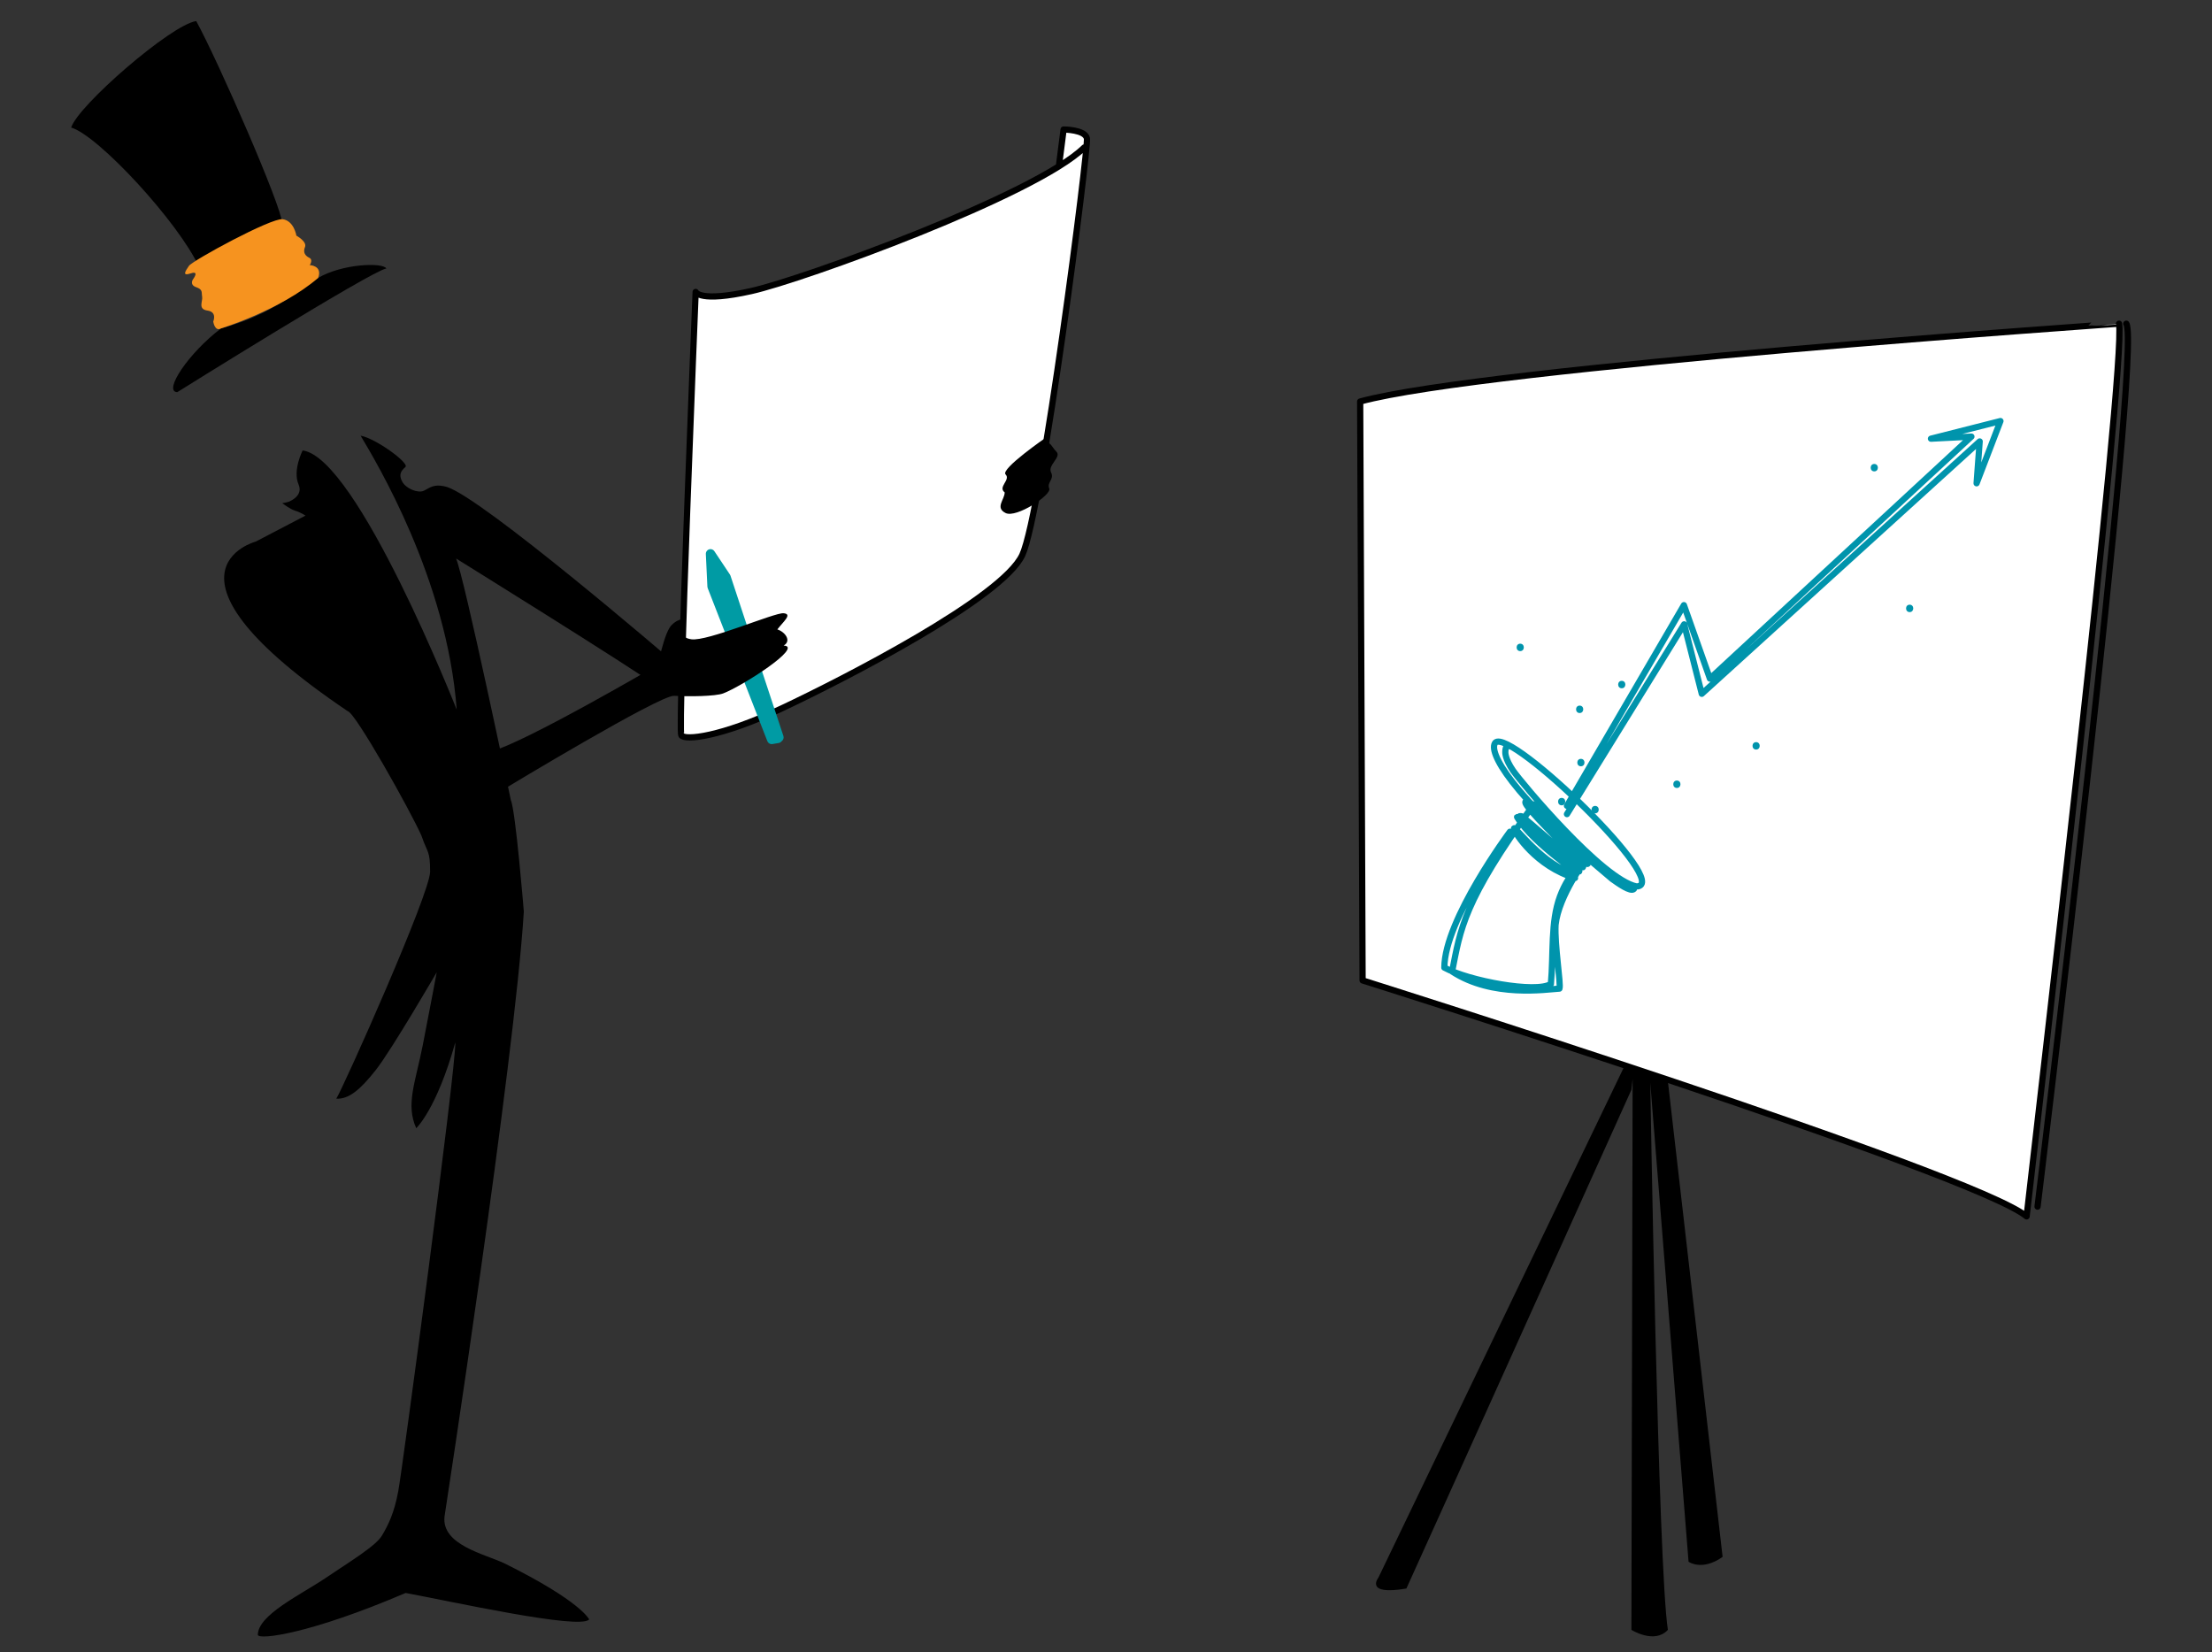 <?xml version="1.0" encoding="utf-8"?>
<!-- Generator: Adobe Illustrator 16.0.0, SVG Export Plug-In . SVG Version: 6.00 Build 0)  -->
<!DOCTYPE svg PUBLIC "-//W3C//DTD SVG 1.1//EN" "http://www.w3.org/Graphics/SVG/1.1/DTD/svg11.dtd">
<svg version="1.1" id="Ebene_1" xmlns="http://www.w3.org/2000/svg" xmlns:xlink="http://www.w3.org/1999/xlink" x="0px" y="0px"
	 width="711px" height="531px" viewBox="-243.375 0 711 531" enable-background="new -243.375 0 711 531" xml:space="preserve">
<rect x="-243.375" y="0" width="711" height="531" fill="#333333" stroke="none"/>
<g id="Ebene_1_1_">
	<g id="Ebene_3">
		<path d="M-161.141,174.057c0,0-36.805,9.722,29.512,54.511c2.43,0.348,20.137,31.943,23.726,40.043
			c1.97,5.787,2.777,4.63,2.777,11.572c0,6.94-27.602,68.776-30.147,72.942c3.936,0.229,7.638-2.776,12.729-9.26
			S-103,312.5-103,312.5s-2.185,11.693-4.5,23.5c-2.312,11.807-5.554,18.979-2.083,26.617c0,0,6.539-6.051,12.558-27.575
			c0.231,8.332-17.016,137.333-18.35,144.333s-3.125,10.625-5.182,14.106c-1.943,3.394-10.315,8.407-18.188,13.729
			c-7.867,5.326-21.755,11.812-21.755,18.289c0.462,1.62,16.714-0.31,47.5-13.5c13.888,2.546,56.225,11.973,59,8.5
			c0,0-2.545-5.787-27.312-18.055c-6.48-3.015-20.112-5.917-19.188-14.945c0,0,22.489-145.894,25.5-194.5
			c0,0-2.628-32.43-4.189-35.902c0,0-15-71.823-17.597-77.592c0,0,55.094,34.181,66.487,42.258c2.019,0,7.653-5.311,5.479-7.211
			c-4.613-4.038-63.415-54.382-74.873-58.029c-4.341-1.215-5.556,0.347-7.465,1.215c-1.909,0.868-5.729-0.694-6.942-2.951
			c-1.219-2.257-0.35-3.472,1.041-4.687c1.391-1.215-9.549-9.201-14.408-10.069c4.859,8.16,27.774,46.004,30.898,88.072
			c0,0-31.938-81.013-49.529-83.328c0,0-3.241,6.366-1.332,10.879c0.868,1.909,0.348,3.992-2.951,5.555
			c-1.041,0.347-2.257,0.521-2.257,0.521s2.43,1.91,4.167,2.43c1.732,0.52,3.299,1.562,3.299,1.562"/>
		<path d="M-186.395,126.045c0,0,62.428-39.012,67.203-39.753c-1.119-2.024-14.276-1.513-21.92,3.036
			c-7.642,4.55-14.225,11.581-31.227,16.233C-182.779,113.459-191.045,125.867-186.395,126.045z"/>
		<path d="M-152.688,71.7c0,0-22.021,10.473-26.652,14.195c-6.635-14.447-32.458-42.38-41.16-44.895
			c2.22-7.11,32.238-33.144,40.203-34.221C-173.078,19.998-152.781,66.451-152.688,71.7z"/>
		<path fill="#F6931F" d="M-172.338,105.561c0,0,19.027-5.773,31.228-16.233c1.489-3.999-2.699-4.113-2.699-4.113
			s1.171-1.707-0.143-2.356c-1.312-0.649-2.103-1.695-1.39-3.463c0.713-1.77-2.766-3.654-2.766-3.654s-0.739-4.777-4.407-5.286
			c-3.667-0.509-28.948,13.278-30.12,14.985c-1.17,1.706-2.342,3.414,0.601,2.42c2.942-0.993,0.663,1.962,0.663,1.962
			s-1.172,1.708,1.057,2.483c2.23,0.776,1.646,1.63,1.911,3.069c0.271,1.439-1.487,4,1.723,4.446
			c3.209,0.445,1.847,3.527,1.847,3.527S-174.363,106.682-172.338,105.561z"/>
	</g>
	<g id="Ebene_6">
		
			<path fill="#FFFFFF" stroke="#000000" stroke-width="2" stroke-linecap="round" stroke-linejoin="round" stroke-miterlimit="10" d="
			M97.056,52.878l1.442-11.25c0,0,6.923,0,7.5,2.885c0.577,2.884-14.423,119.994-20.771,133.839
			c-6.348,13.846-57.688,40.094-77.306,49.325c-19.613,9.23-31.15,10.384-32.307,8.653c-1.153-1.731,4.615-142.493,4.615-142.493
			s1.152,3.461,17.884-0.289c16.729-3.75,91.438-30.864,107.015-46.151"/>
	</g>
	<g id="Ebene_2">
		
			<polyline fill="none" stroke="#009BA4" stroke-width="3" stroke-linecap="round" stroke-linejoin="round" stroke-miterlimit="10" points="
			7,237.001 -9.999,185.501 -14.999,178.001 -14.499,188.501 4.668,237.667 6.668,237.334 -13.166,184.834 		"/>
	</g>
	<g id="Ebene_4">
		<path d="M92.922,140.566c0,0-14.807,10.191-13.076,11.922c1.731,1.73-2.596,4.038-0.288,5.769c0,2.308-3.173,4.904,0.288,6.635
			c3.462,1.73,14.902-5.865,14.037-7.884c-0.865-2.019,1.73-2.884,0.577-5.192s3.461-4.904,1.73-6.634s-2.021-3.75-4.038-2.596"/>
		<path d="M-80.916,253.35c0,0,49.613-29.999,54.229-29.71s13.283,0.178,15.771-0.77c6.058-2.308,26.056-15.095,19.422-15.383
			c2.596-1.442,0.576-4.327-2.02-5.192c2.02-2.596,4.901-4.904,2.02-5.192c-2.885-0.288-24.509,9.166-29.71,8.365
			c-3.75-0.577-2.885-2.885-2.309-5.192c0.576-2.308-3.174-0.865-4.615,1.442c-1.441,2.308-2.309,6.058-4.037,12.115
			c0,0-42.402,24.807-53.363,27.691"/>
	</g>
</g>
<g id="Ebene_2_1_">
	<g id="Ebene_3_1_">
		
			<path fill="#FFFFFF" stroke="#000000" stroke-width="2" stroke-linecap="round" stroke-linejoin="round" stroke-miterlimit="10" d="
			M193.821,129.055l0.781,186.064c0,0,196.228,61.764,213.431,75.836c3.127-27.363,32.053-273.626,29.709-286.917
			C437.742,104.039,233.693,118.109,193.821,129.055z"/>
		<path d="M280.992,350.299c0,0-60.591,134.471-72.312,160.271c-13.686,2.344-8.989-3.521-8.989-3.521l79.353-164.961l13.687,5.473
			l17.59,152.844c-6.646,4.688-10.944,1.561-10.944,1.561l-12.312-154.014c0,0,2.54,156.361,5.667,175.902
			c-4.304,4.691-11.729,0-11.729,0l0.396-177.074"/>
		<path fill="none" stroke="#000000" stroke-width="2" stroke-linecap="round" stroke-linejoin="round" stroke-miterlimit="10" d="
			M411.551,387.828c0,0,33.613-276.363,28.531-283.79"/>
	</g>
	<g id="Ebene_5">
		<path fill="none" stroke="#0094AC" stroke-width="2" stroke-linecap="round" stroke-linejoin="round" stroke-miterlimit="10" d="
			M241.958,267.334c0,0-20.985,28.119-21.083,43.666c7.75,4.25,29.498,8.32,34.25,5.25c0.892-9.9-0.157-19.791,2.912-28.107
			c3.07-8.316,8.516-12.08,8.516-12.08s-8.927,11.688-9.927,21.188c-0.354,6.436,1.798,19.174,1.25,20.5
			c-4.137,0.246-21.5,3-34.5-5.5c2.73-13.668,3.477-22.326,26.245-53.713c2.183,2.871,17.13,18.02,17.427,18.311
			c0,0,0.178,1.273-0.492,0.693c-0.674-0.58-18.77-20.733-19.596-19.874c-1.284,1.336,19.35,20.317,18.503,21.06
			c-0.591,0.521-20.359-17.514-19.891-16.361c0,0-0.979-0.471,0,0.816s19.104,16.434,18.703,16.883
			c-0.938,1.041-20.935-18.96-19.982-17.397c5.594,9.156,21.325,18.626,18.447,18.04c-9.752-1.98-19.604-15.842-19.454-14.404
			c0.148,1.439,7.229,12.277,19.604,15.896"/>
		<path fill="none" stroke="#0094AC" stroke-width="2" stroke-linecap="round" stroke-linejoin="round" stroke-miterlimit="10" d="
			M281.8,285.75c-1.05,1.031-5.014-1.812-7.029-3.25c-32.871-27.426-39.957-40.974-37.479-43.833c5-4.667,57.333,46,45.354,46.251
			c-11.03-2.236-37.061-33.435-39.688-37.251c-2.628-3.811-2.479-5.897-2.479-5.897s-0.069-3.133,1.712-1.832"/>
		<g id="Ebene_6_1_">
			<g>
				<g>
					<path fill="#0194AC" d="M258.591,258.844c1.539,0,1.539-2.389,0-2.389C257.05,256.455,257.05,258.844,258.591,258.844
						L258.591,258.844z"/>
				</g>
			</g>
			<g>
				<g>
					<path fill="#0194AC" d="M264.771,246.295c1.541,0,1.541-2.389,0-2.389C263.231,243.906,263.231,246.295,264.771,246.295
						L264.771,246.295z"/>
				</g>
			</g>
			<g>
				<g>
					<path fill="#0194AC" d="M264.373,229.178c1.54,0,1.54-2.389,0-2.389S262.833,229.178,264.373,229.178L264.373,229.178z"/>
				</g>
			</g>
			<g>
				<g>
					<path fill="#0194AC" d="M245.267,209.277c1.541,0,1.541-2.389,0-2.389C243.727,206.889,243.727,209.277,245.267,209.277
						L245.267,209.277z"/>
				</g>
			</g>
			<g>
				<g>
					<path fill="#0194AC" d="M269.347,261.418c1.542,0,1.542-2.387,0-2.387C267.807,259.031,267.807,261.418,269.347,261.418
						L269.347,261.418z"/>
				</g>
			</g>
			<g>
				<g>
					<path fill="#0194AC" d="M321.092,240.92c1.541,0,1.541-2.387,0-2.387S319.551,240.92,321.092,240.92L321.092,240.92z"/>
				</g>
			</g>
			<g>
				<g>
					<path fill="#0194AC" d="M295.618,253.26c1.54,0,1.54-2.389,0-2.389C294.077,250.873,294.077,253.26,295.618,253.26
						L295.618,253.26z"/>
				</g>
			</g>
			<g>
				<g>
					<path fill="#0194AC" d="M277.905,221.219c1.54,0,1.54-2.389,0-2.389S276.365,221.219,277.905,221.219L277.905,221.219z"/>
				</g>
			</g>
			<g>
				<g>
					<path fill="#0194AC" d="M370.445,196.74c1.539,0,1.539-2.389,0-2.389C368.904,194.352,368.904,196.74,370.445,196.74
						L370.445,196.74z"/>
				</g>
			</g>
			<g>
				<g>
					<path fill="#0194AC" d="M359.072,151.51c1.541,0,1.541-2.387,0-2.387C357.533,149.123,357.533,151.51,359.072,151.51
						L359.072,151.51z"/>
				</g>
			</g>
		</g>
		
			<polyline fill="none" stroke="#0094AC" stroke-width="2" stroke-linecap="round" stroke-linejoin="round" stroke-miterlimit="10" points="
			260.292,259 297.882,194.502 306.24,218.109 390.292,140.334 377.292,141 399.625,135.334 391.958,155.334 392.953,141.883 
			303.625,223 297.958,200.667 260.292,261.667 		"/>
	</g>
</g>
</svg>
